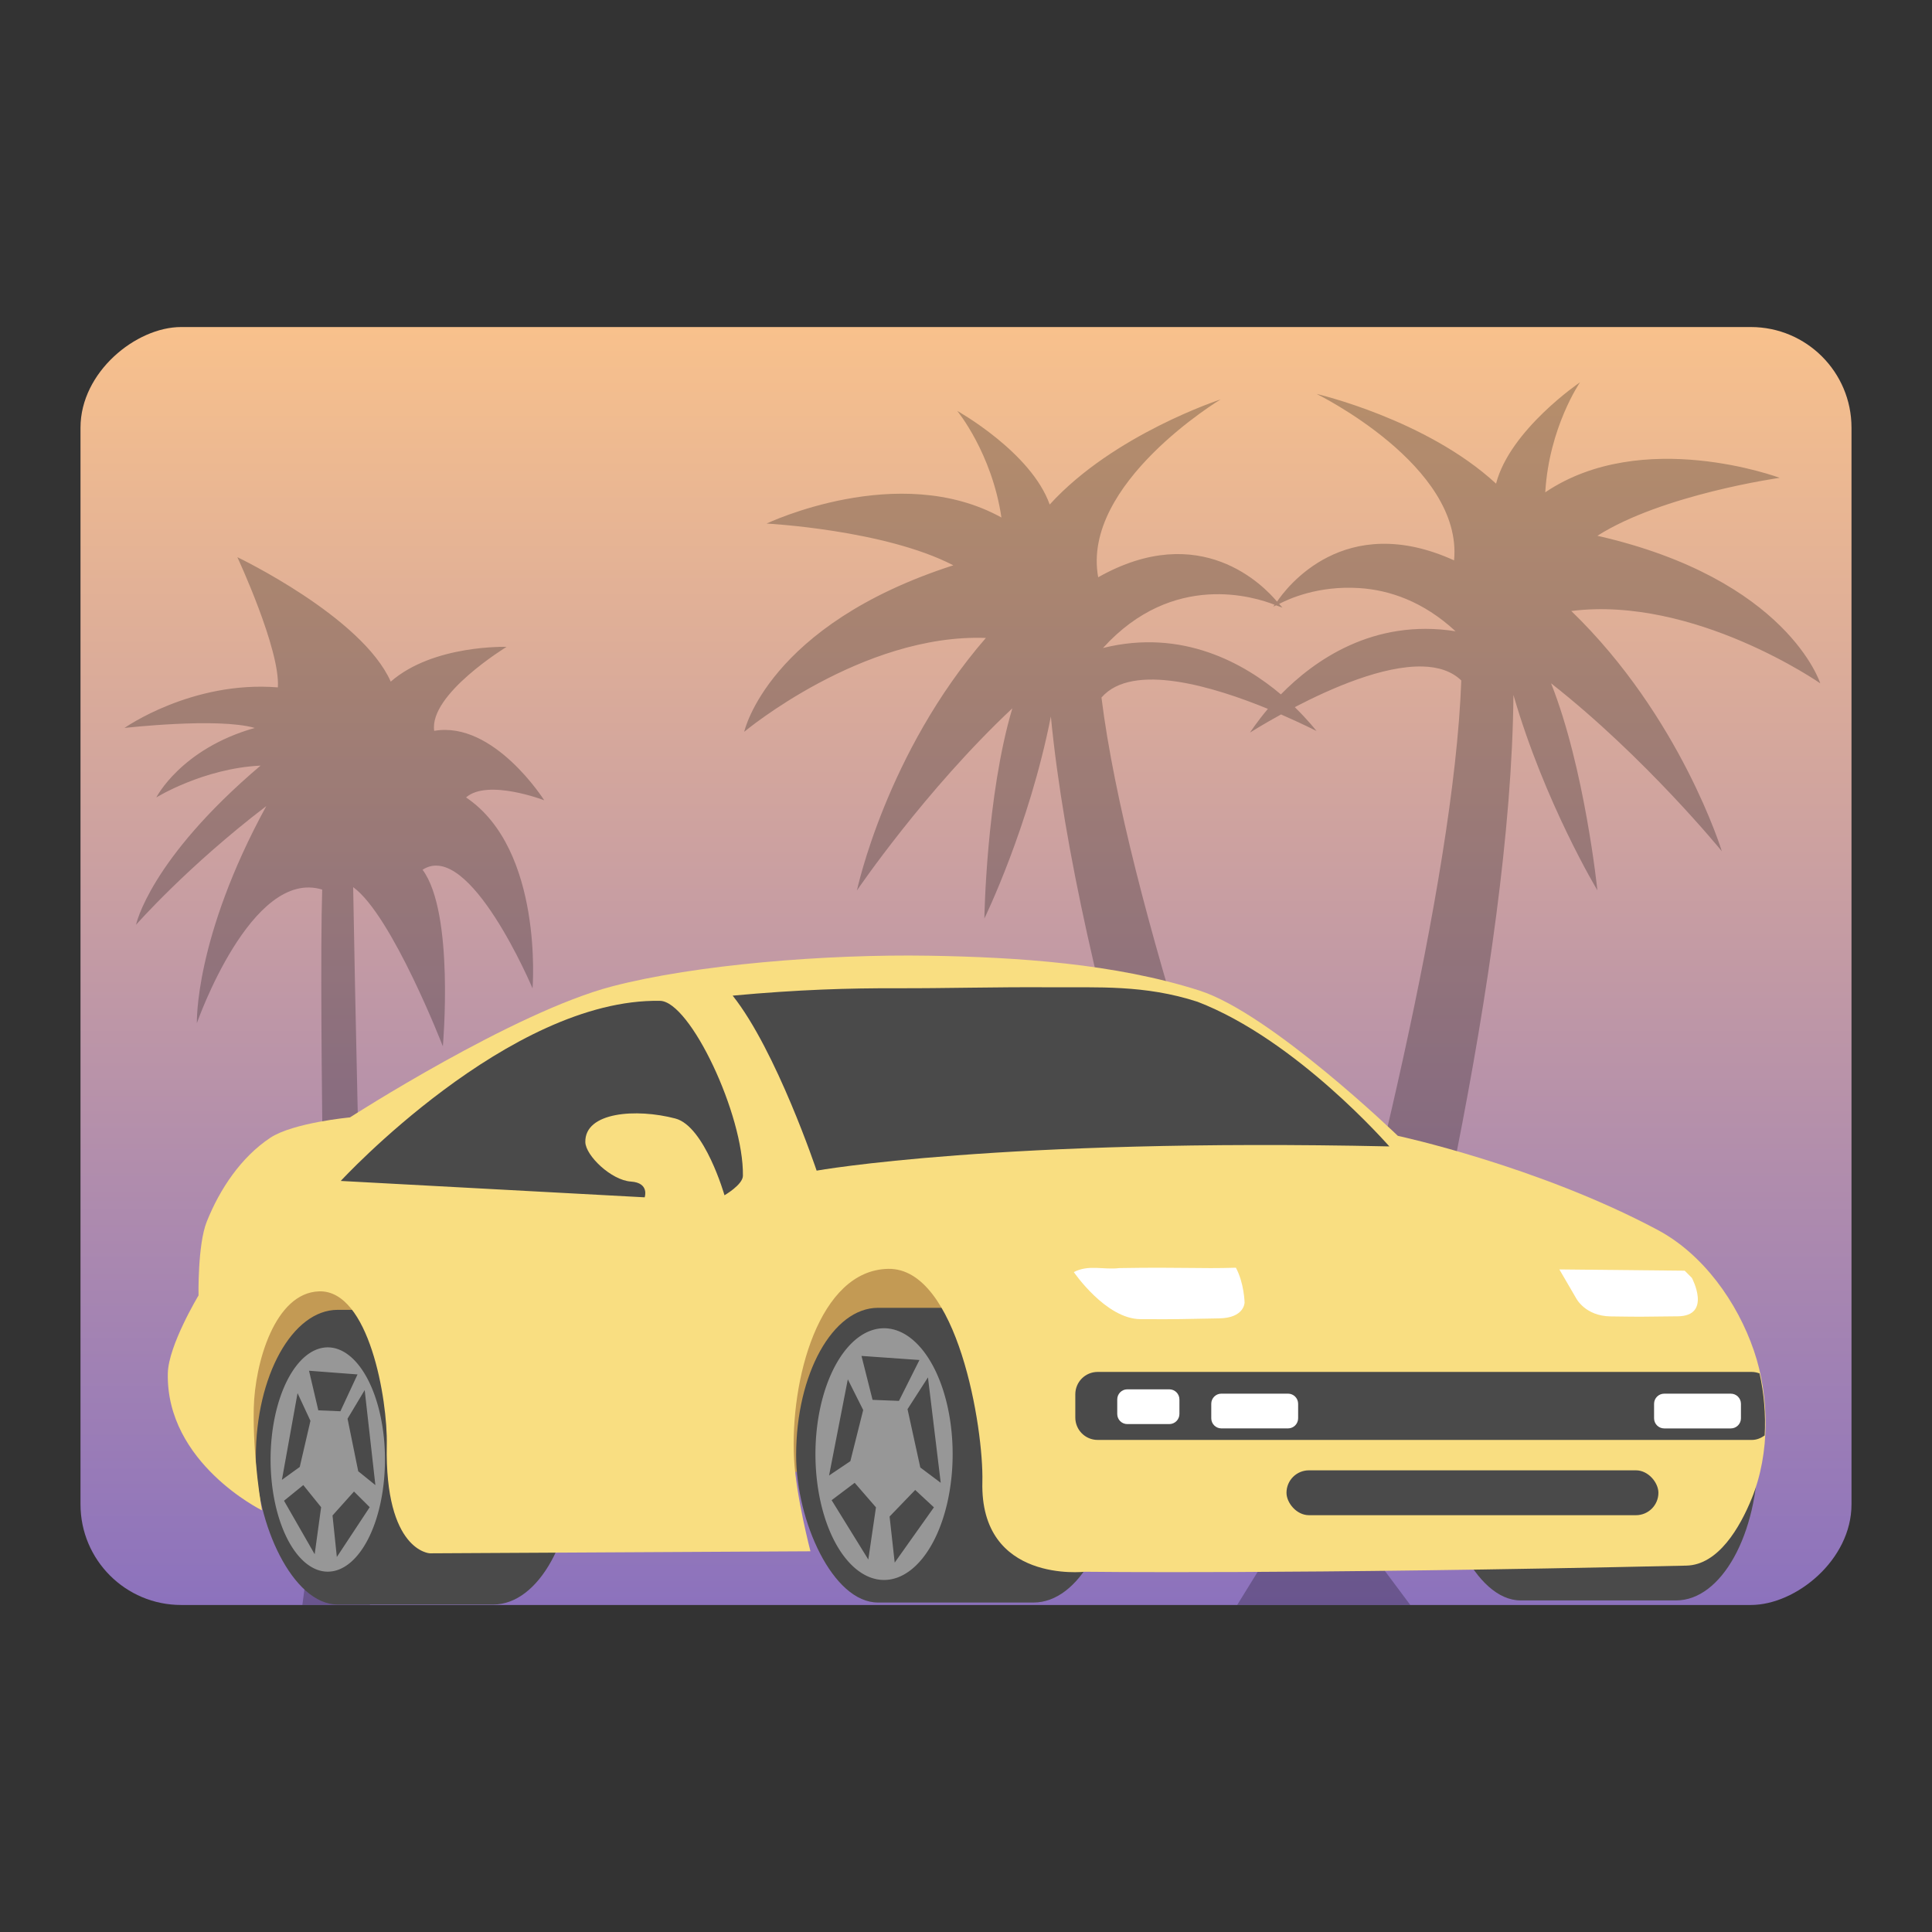 <svg width="192" height="192" fill="none" version="1.1" viewBox="0 0 192 192" xmlns="http://www.w3.org/2000/svg" xmlns:xlink="http://www.w3.org/1999/xlink">
 <rect x="0" y="0" width="192" height="192" fill="#333333" stroke="none"/>
 <defs>
  <linearGradient id="linearGradient905" x1="8.125" x2="39.875" y1="-24" y2="-24" gradientTransform="scale(4)" gradientUnits="userSpaceOnUse">
   <stop style="stop-color:#f8c18c" offset="0"/>
   <stop style="stop-color:#8c72bd" offset="1"/>
  </linearGradient>
 </defs>
 <rect transform="rotate(90)" x="32.501" y="-184" width="127" height="176" rx="10" style="fill:url(#linearGradient905);stroke-width:4"/>
 <path d="m157.02 37.992s-6.956 4.714-8.344 10.07c-6.935-6.396-17.836-8.914-17.836-8.914s14.554 7.119 13.664 16.539c-10.916-4.957-16.66 2.721-17.594 4.102-1.298-1.549-7.594-8.167-17.773-2.422-1.71-9.306 12.164-17.672 12.164-17.672s-10.636 3.467-16.984 10.445c-1.851-5.215-9.188-9.305-9.188-9.305s3.447 4.189 4.391 10.594c-10.214-5.653-23.336 0.602-23.336 0.602s11.734 0.612 18.555 4.148c-18.46 5.949-20.781 16.547-20.781 16.547s11.705-9.783 24.016-9.328c-9.917 11.424-12.813 25.094-12.813 25.094s6.746-9.944 15.445-18.102c-2.599 8.706-2.781 20.891-2.781 20.891s4.442-9.08 6.609-20.078c2.565 26.66 15.561 64.814 22.039 82.594l-3.523 5.703h17.203l-4.523-6.062c4.886-18.212 14.549-57.518 14.773-84.375 3.121 10.766 8.344 19.414 8.344 19.414s-1.251-12.125-4.602-20.57c9.379 7.366 16.969 16.688 16.969 16.688s-4.083-13.362-14.961-23.875c12.223-1.53 24.742 7.188 24.742 7.188s-3.239-10.352-22.148-14.664c6.486-4.119 18.117-5.758 18.117-5.758s-13.616-5.087-23.297 1.438c0.38-6.462 3.453-10.93 3.453-10.93zm-133.43 17.383s4.279 9.187 4.023 12.937c-8.545-0.689-15.242 4.031-15.242 4.031s9.301-1.062 12.945 0c-7.335 2.074-9.781 6.906-9.781 6.906s4.655-2.885 10.359-3.164c-11.057 9.382-12.375 15.82-12.375 15.82s5.085-5.798 12.945-11.797c-7.172 13.13-6.898 21.57-6.898 21.57s5.392-15.437 12.453-13.273c-0.361 11.834 0.484 52.391 0.484 52.391l-2.453 18.703h6.711c-0.056-2.103-1.258-47.382-1.664-71.336 3.863 2.795 8.914 15.82 8.914 15.82s1.178-13.258-2.016-17.547c4.667-3.052 10.93 11.789 10.93 11.789s1.104-13.79-6.609-18.977c2.149-1.88 7.766 0.281 7.766 0.281s-5.006-7.925-10.93-6.898c-0.541-3.631 7.188-8.344 7.188-8.344s-7.275-0.245-11.508 3.453c-2.86-6.455-15.242-12.367-15.242-12.367zm111.53 3.07c2.932 0.196 6.294 1.294 9.531 4.289-8.172-1.288-14.062 2.909-17.359 6.273-3.601-3.038-9.757-6.582-17.68-4.609 6.982-7.699 15.155-5.045 17.055-4.297-0.012 0.02-0.141 0.188-0.141 0.188s0.252-0.112 0.289-0.133c0.166 0.068 0.633 0.226 0.633 0.226s-0.269-0.292-0.328-0.367c0.883-0.457 3.831-1.849 8-1.57zm6.242 7.789c1.545 0.04 2.888 0.45 3.859 1.391-0.731 20.284-9.697 55.076-14.727 73.227-6.608-17.677-18.535-51.436-21.031-71.531 3.092-3.57 11.242-1.047 16.539 1.125-1.133 1.347-1.773 2.352-1.773 2.352s1.243-0.787 3.078-1.797c2.072 0.903 3.523 1.641 3.523 1.641s-0.801-1.04-2.156-2.367c3.641-1.895 8.771-4.137 12.688-4.039z" style="fill:#000;opacity:.25;stroke-width:4"/>
 <path d="m157.02 37.992s-6.956 4.714-8.344 10.07c-6.935-6.396-17.836-8.914-17.836-8.914s14.554 7.119 13.664 16.539c-10.916-4.957-16.66 2.721-17.594 4.102-1.298-1.549-7.594-8.167-17.773-2.422-1.71-9.306 12.164-17.672 12.164-17.672s-10.636 3.467-16.984 10.445c-1.851-5.215-9.188-9.305-9.188-9.305s3.447 4.189 4.391 10.594c-10.214-5.653-23.336 0.602-23.336 0.602s11.734 0.612 18.555 4.148c-18.46 5.949-20.781 16.547-20.781 16.547s11.705-9.783 24.016-9.328c-9.917 11.424-12.813 25.094-12.813 25.094s6.746-9.944 15.445-18.102c-2.599 8.706-2.781 20.891-2.781 20.891s4.442-9.08 6.609-20.078c2.565 26.66 15.561 64.814 22.039 82.594l-3.523 5.703h17.203l-4.523-6.062c4.886-18.212 14.549-57.518 14.773-84.375 3.121 10.766 8.344 19.414 8.344 19.414s-1.251-12.125-4.602-20.57c9.379 7.366 16.969 16.688 16.969 16.688s-4.083-13.362-14.961-23.875c12.223-1.53 24.742 7.188 24.742 7.188s-3.239-10.352-22.148-14.664c6.486-4.119 18.117-5.758 18.117-5.758s-13.616-5.087-23.297 1.438c0.38-6.462 3.453-10.93 3.453-10.93zm-133.43 17.383s4.279 9.187 4.023 12.937c-8.545-0.689-15.242 4.031-15.242 4.031s9.301-1.062 12.945 0c-7.335 2.074-9.781 6.906-9.781 6.906s4.655-2.885 10.359-3.164c-11.057 9.382-12.375 15.82-12.375 15.82s5.085-5.798 12.945-11.797c-7.172 13.13-6.898 21.57-6.898 21.57s5.392-15.437 12.453-13.273c-0.361 11.834 0.484 52.391 0.484 52.391l-2.453 18.703h6.711c-0.056-2.103-1.258-47.382-1.664-71.336 3.863 2.795 8.914 15.82 8.914 15.82s1.178-13.258-2.016-17.547c4.667-3.052 10.93 11.789 10.93 11.789s1.104-13.79-6.609-18.977c2.149-1.88 7.766 0.281 7.766 0.281s-5.006-7.925-10.93-6.898c-0.541-3.631 7.188-8.344 7.188-8.344s-7.275-0.245-11.508 3.453c-2.86-6.455-15.242-12.367-15.242-12.367zm111.53 3.07c2.932 0.196 6.294 1.294 9.531 4.289-8.172-1.288-14.062 2.909-17.359 6.273-3.601-3.038-9.757-6.582-17.68-4.609 6.982-7.699 15.155-5.045 17.055-4.297-0.012 0.02-0.141 0.188-0.141 0.188s0.252-0.112 0.289-0.133c0.166 0.068 0.633 0.226 0.633 0.226s-0.269-0.292-0.328-0.367c0.883-0.457 3.831-1.849 8-1.57zm6.242 7.789c1.545 0.04 2.888 0.45 3.859 1.391-0.731 20.284-9.697 55.076-14.727 73.227-6.608-17.677-18.535-51.436-21.031-71.531 3.092-3.57 11.242-1.047 16.539 1.125-1.133 1.347-1.773 2.352-1.773 2.352s1.243-0.787 3.078-1.797c2.072 0.903 3.523 1.641 3.523 1.641s-0.801-1.04-2.156-2.367c3.641-1.895 8.771-4.137 12.688-4.039z" style="opacity:.25;stroke-width:4"/>
 <path d="m25.424 149.29 13.831-7.932 39.051 4.881 25.424 1.22 4.271-32.339-81.966 8.136-3.458 23.186z" style="fill:#c39a54;stroke-width:4"/>
 <rect x="79.119" y="129.97" width="31.729" height="29.288" rx="8.136" ry="14.644" style="fill:#4a4a4a;paint-order:stroke fill markers;stroke-width:4"/>
 <path d="m87.859 132a6.82 12.508 0 0 0-6.821 12.508 6.82 12.508 0 0 0 6.821 12.508 6.82 12.508 0 0 0 6.814-12.508 6.82 12.508 0 0 0-6.814-12.508zm-2.245 2.75 5.76 0.406-2.037 4.062-2.623-0.102zm6.606 2.133 1.269 10.477-2.031-1.523-1.269-5.797zm-7.966 0.195 1.529 3.047-1.276 5.086-2.115 1.422zm0.683 10.281 2.115 2.438-0.761 5.188-3.645-5.898zm6.014 0.711 1.861 1.727-3.898 5.492-0.508-4.578z" style="fill:#979797;paint-order:stroke fill markers;stroke-width:3.651"/>
 <rect x="142.98" y="129.76" width="31.729" height="29.288" rx="8.136" ry="14.644" style="fill:#4a4a4a;paint-order:stroke fill markers;stroke-width:4"/>
 <rect x="25.424" y="130.17" width="31.729" height="29.288" rx="8.136" ry="14.644" style="fill:#4a4a4a;paint-order:stroke fill markers;stroke-width:4"/>
 <path d="m16.678 136.47c0.06-2.769 3.051-7.729 3.051-7.729s-0.095-5.041 0.814-7.322c1.289-3.237 3.404-6.408 6.305-8.339 2.272-1.512 7.932-2.034 7.932-2.034s16.235-10.45 26.034-13.017c8.247-2.16 21.271-3.221 31.525-3.051 8.782 0.146 18.481 0.784 26.847 3.458 7.122 2.276 19.729 14.441 19.729 14.441s13.918 2.997 25.83 9.356c4.512 2.408 7.906 7.161 9.559 12 1.557 4.555 1.603 10.182-0.203 14.644-1.188 2.934-3.344 6.641-6.508 6.712-39.207 0.881-59.797 0.61-59.797 0.61s-10.428 1.199-10.169-8.949c0.134-5.268-2.46-21.276-9.356-21.153-6.884 0.123-9.777 11.06-9.356 18.915 0.197 3.664 1.627 9.152 1.627 9.152l-37.831 0.203s-4.48-0.214-4.271-10.78c0.089-4.527-1.773-15.392-6.712-15.254-4.43 0.123-6.403 7.163-6.508 11.593-0.118 4.949 0.814 10.17 0.814 10.17s-9.549-4.695-9.356-13.627z" style="fill:#f9de81;stroke-width:4"/>
 <path d="m32.578 133.9a5.681 11.146 0 0 0-5.688 11.145 5.681 11.146 0 0 0 5.688 11.145 5.681 11.146 0 0 0 5.68-11.145 5.681 11.146 0 0 0-5.68-11.145zm-1.867 2.323 4.82 0.366-1.703 3.661-2.195-0.092zm5.531 1.922 1.062 9.441-1.703-1.373-1.062-5.224zm-6.672 0.303 1.281 2.753-1.062 4.583-1.773 1.281zm0.57 9.138 1.773 2.197-0.641 4.675-3.047-5.315zm5.039 0.641 1.562 1.556-3.266 4.949-0.43-4.126z" style="fill:#979797;paint-order:stroke fill markers;stroke-width:3.733"/>
 <path d="m109.09 136.34c-1.235 0-2.227 0.992-2.227 2.227v2.305c0 1.235 0.992 2.227 2.227 2.227h65.008c0.485 0 0.908-0.184 1.273-0.445 0.115-2.087-0.065-4.165-0.508-6.164-0.241-0.089-0.493-0.148-0.766-0.148z" style="fill:#4a4a4a;paint-order:stroke fill markers;stroke-width:4"/>
 <path d="m112.03 138.07c-0.558 0-1 0.45-1 1.008v1.438c0 0.558 0.442 1.008 1 1.008h4.172c0.558 0 1.008-0.45 1.008-1.008v-1.438c0-0.558-0.45-1.008-1.008-1.008zm53.358 0.431c-0.558 0-1.008 0.45-1.008 1.008v1.438c0 0.558 0.45 1.008 1.008 1.008h6.617c0.558 0 1.008-0.45 1.008-1.008v-1.438c0-0.558-0.45-1.008-1.008-1.008zm-44.006-0.002c-0.558 0-1.008 0.45-1.008 1.008v1.438c0 0.558 0.45 1.008 1.008 1.008h6.617c0.558 0 1.008-0.45 1.008-1.008v-1.438c0-0.558-0.45-1.008-1.008-1.008z" style="fill:#fff;paint-order:stroke fill markers;stroke-width:4"/>
 <rect x="127.85" y="146.12" width="36.961" height="4.458" ry="2.229" style="fill:#4a4a4a;paint-order:stroke fill markers;stroke-width:4"/>
 <path d="m33.864 117.36s16.742-18.164 31.729-17.898c3.002 0.053 8.331 11.361 8.237 17.39-0.014 0.887-1.831 1.932-1.831 1.932s-1.962-6.86-4.881-7.627c-3.888-1.022-9.009-0.651-8.949 2.339 0.027 1.343 2.57 3.794 4.533 3.926 1.872 0.126 1.365 1.566 1.365 1.566z" style="fill:#4a4a4a"/>
 <path d="m89.164 98.211c-4.735-0.016-9.787 0.128-16.352 0.734 4.349 5.468 8.344 17.391 8.344 17.391s18.188-3.25 56.918-2.407c-0.159-0.153-9.227-10.593-19.071-14.376-5.253-1.705-9.903-1.407-14.739-1.439-5.307-0.036-10.365 0.112-15.1 0.096z" style="fill:#4a4a4a;stroke-width:4"/>
 <path d="m111.25 126.02c6.416-0.105 7.808 0.077 11.572-0.035 0.819 1.517 0.863 3.452 0.863 3.452s4e-3 1.545-2.539 1.582c-3.788 0.056-3.753 0.105-7.816 0.076-3.445-0.024-6.616-4.678-6.616-4.678 1.509-0.775 2.951-0.201 4.535-0.397z" style="fill:#fff;stroke-width:4"/>
 <path d="m167.42 126.28-12.453-0.126 1.666 2.859s0.883 1.773 3.427 1.81c3.788 0.056 2.596 0.021 6.658-9e-3 3.445-0.024 1.421-3.815 1.421-3.815z" style="fill:#fff;stroke-width:4"/>
</svg>
